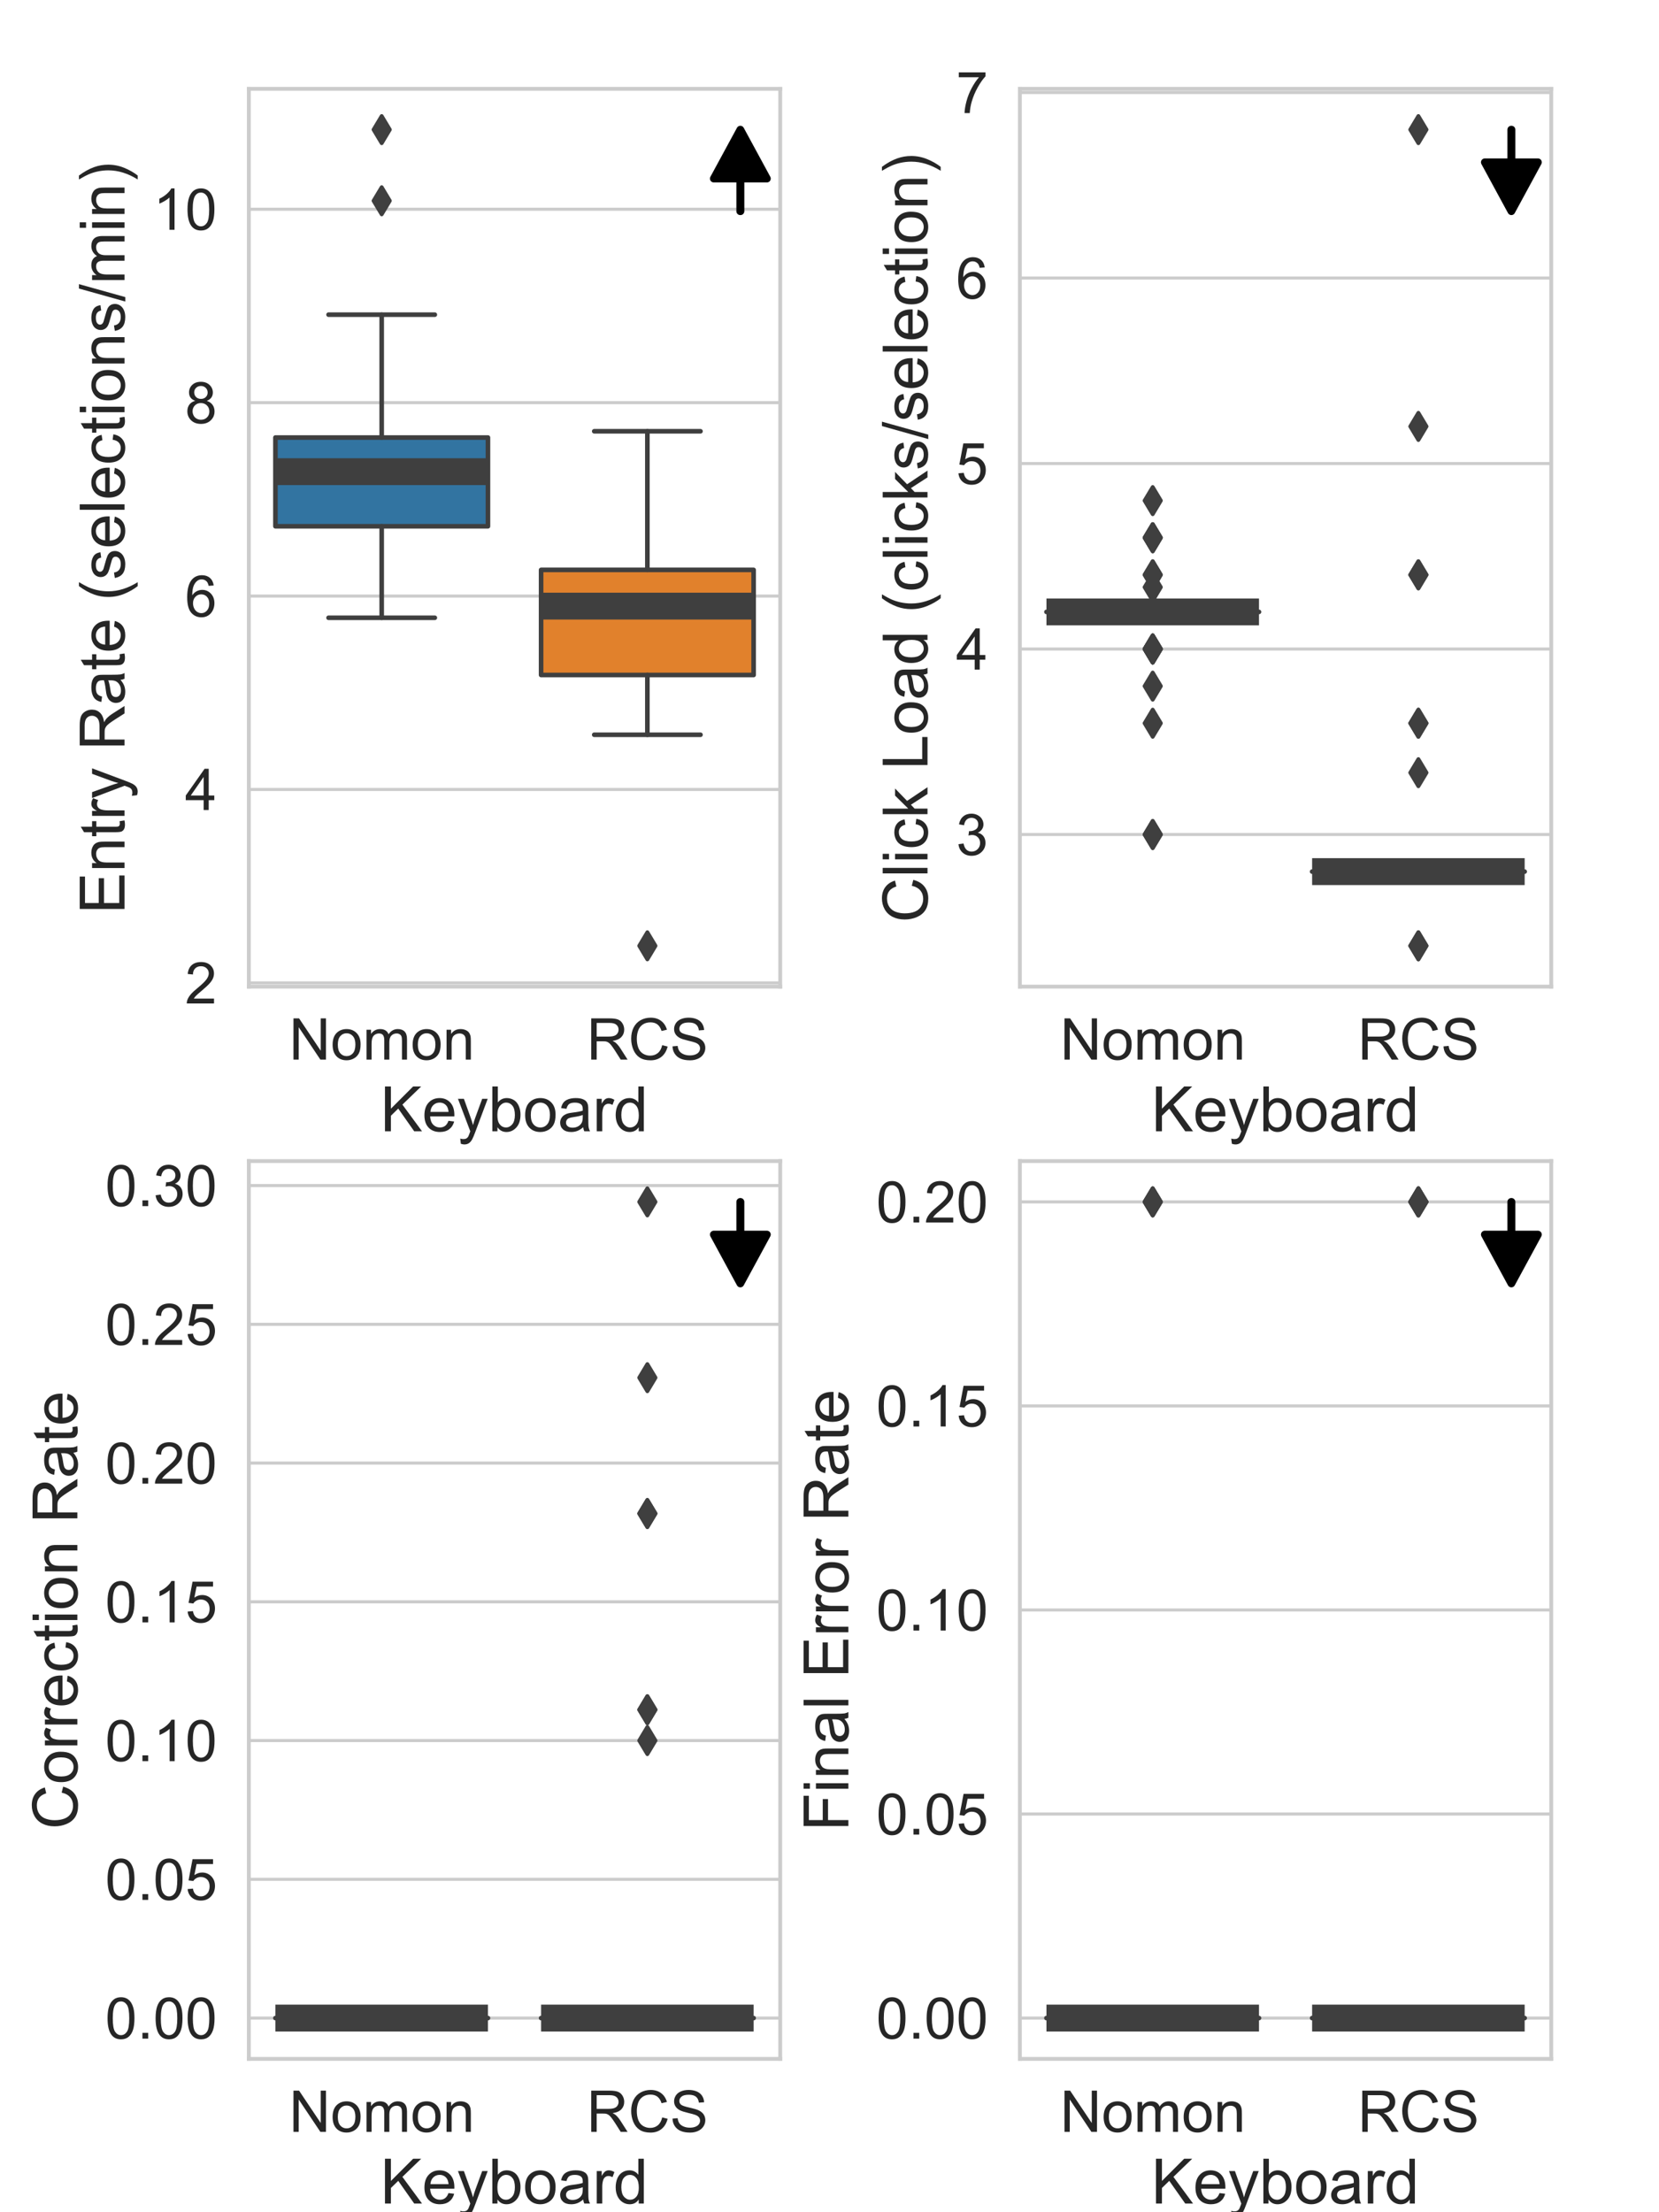 <?xml version="1.0" encoding="utf-8" standalone="no"?>
<!DOCTYPE svg PUBLIC "-//W3C//DTD SVG 1.1//EN"
  "http://www.w3.org/Graphics/SVG/1.1/DTD/svg11.dtd">
<!-- Created with matplotlib (https://matplotlib.org/) -->
<svg height="576pt" version="1.1" viewBox="0 0 432 576" width="432pt" xmlns="http://www.w3.org/2000/svg" xmlns:xlink="http://www.w3.org/1999/xlink">
 <defs>
  <style type="text/css">
*{stroke-linecap:butt;stroke-linejoin:round;}
  </style>
 </defs>
 <g id="figure_1">
  <g id="patch_1">
   <path d="M 0 576 
L 432 576 
L 432 0 
L 0 0 
z
" style="fill:#ffffff;"/>
  </g>
  <g id="axes_1">
   <g id="patch_2">
    <path d="M 64.8 256.887 
L 203.162 256.887 
L 203.162 23.126 
L 64.8 23.126 
z
" style="fill:#ffffff;"/>
   </g>
   <g id="matplotlib.axis_1">
    <g id="xtick_1">
     <g id="text_1">
      <!-- Nomon -->
      <defs>
       <path d="M 7.625 0 
L 7.625 71.578 
L 17.328 71.578 
L 54.938 15.375 
L 54.938 71.578 
L 64.016 71.578 
L 64.016 0 
L 54.297 0 
L 16.703 56.25 
L 16.703 0 
z
" id="ArialMT-78"/>
       <path d="M 3.328 25.922 
Q 3.328 40.328 11.328 47.266 
Q 18.016 53.031 27.641 53.031 
Q 38.328 53.031 45.109 46.016 
Q 51.906 39.016 51.906 26.656 
Q 51.906 16.656 48.906 10.906 
Q 45.906 5.172 40.156 2 
Q 34.422 -1.172 27.641 -1.172 
Q 16.75 -1.172 10.031 5.812 
Q 3.328 12.797 3.328 25.922 
z
M 12.359 25.922 
Q 12.359 15.969 16.703 11.016 
Q 21.047 6.062 27.641 6.062 
Q 34.188 6.062 38.531 11.031 
Q 42.875 16.016 42.875 26.219 
Q 42.875 35.844 38.5 40.797 
Q 34.125 45.75 27.641 45.75 
Q 21.047 45.75 16.703 40.812 
Q 12.359 35.891 12.359 25.922 
z
" id="ArialMT-111"/>
       <path d="M 6.594 0 
L 6.594 51.859 
L 14.453 51.859 
L 14.453 44.578 
Q 16.891 48.391 20.938 50.703 
Q 25 53.031 30.172 53.031 
Q 35.938 53.031 39.625 50.641 
Q 43.312 48.25 44.828 43.953 
Q 50.984 53.031 60.844 53.031 
Q 68.562 53.031 72.703 48.75 
Q 76.859 44.484 76.859 35.594 
L 76.859 0 
L 68.109 0 
L 68.109 32.672 
Q 68.109 37.938 67.25 40.25 
Q 66.406 42.578 64.156 43.984 
Q 61.922 45.406 58.891 45.406 
Q 53.422 45.406 49.797 41.766 
Q 46.188 38.141 46.188 30.125 
L 46.188 0 
L 37.406 0 
L 37.406 33.688 
Q 37.406 39.547 35.25 42.469 
Q 33.109 45.406 28.219 45.406 
Q 24.516 45.406 21.359 43.453 
Q 18.219 41.5 16.797 37.734 
Q 15.375 33.984 15.375 26.906 
L 15.375 0 
z
" id="ArialMT-109"/>
       <path d="M 6.594 0 
L 6.594 51.859 
L 14.5 51.859 
L 14.5 44.484 
Q 20.219 53.031 31 53.031 
Q 35.688 53.031 39.625 51.344 
Q 43.562 49.656 45.516 46.922 
Q 47.469 44.188 48.25 40.438 
Q 48.734 37.984 48.734 31.891 
L 48.734 0 
L 39.938 0 
L 39.938 31.547 
Q 39.938 36.922 38.906 39.578 
Q 37.891 42.234 35.281 43.812 
Q 32.672 45.406 29.156 45.406 
Q 23.531 45.406 19.453 41.844 
Q 15.375 38.281 15.375 28.328 
L 15.375 0 
z
" id="ArialMT-110"/>
      </defs>
      <g style="fill:#262626;" transform="translate(75.279 275.895)scale(0.15 -0.15)">
       <use xlink:href="#ArialMT-78"/>
       <use x="72.217" xlink:href="#ArialMT-111"/>
       <use x="127.832" xlink:href="#ArialMT-109"/>
       <use x="211.133" xlink:href="#ArialMT-111"/>
       <use x="266.748" xlink:href="#ArialMT-110"/>
      </g>
     </g>
    </g>
    <g id="xtick_2">
     <g id="text_2">
      <!-- RCS -->
      <defs>
       <path d="M 7.859 0 
L 7.859 71.578 
L 39.594 71.578 
Q 49.172 71.578 54.141 69.641 
Q 59.125 67.719 62.109 62.828 
Q 65.094 57.953 65.094 52.047 
Q 65.094 44.438 60.156 39.203 
Q 55.219 33.984 44.922 32.562 
Q 48.688 30.766 50.641 29 
Q 54.781 25.203 58.5 19.484 
L 70.953 0 
L 59.031 0 
L 49.562 14.891 
Q 45.406 21.344 42.719 24.75 
Q 40.047 28.172 37.922 29.531 
Q 35.797 30.906 33.594 31.453 
Q 31.984 31.781 28.328 31.781 
L 17.328 31.781 
L 17.328 0 
z
M 17.328 39.984 
L 37.703 39.984 
Q 44.188 39.984 47.844 41.328 
Q 51.516 42.672 53.422 45.625 
Q 55.328 48.578 55.328 52.047 
Q 55.328 57.125 51.641 60.391 
Q 47.953 63.672 39.984 63.672 
L 17.328 63.672 
z
" id="ArialMT-82"/>
       <path d="M 58.797 25.094 
L 68.266 22.703 
Q 65.281 11.031 57.547 4.906 
Q 49.812 -1.219 38.625 -1.219 
Q 27.047 -1.219 19.797 3.484 
Q 12.547 8.203 8.766 17.141 
Q 4.984 26.078 4.984 36.328 
Q 4.984 47.516 9.25 55.828 
Q 13.531 64.156 21.406 68.469 
Q 29.297 72.797 38.766 72.797 
Q 49.516 72.797 56.828 67.328 
Q 64.156 61.859 67.047 51.953 
L 57.719 49.75 
Q 55.219 57.562 50.484 61.125 
Q 45.75 64.703 38.578 64.703 
Q 30.328 64.703 24.781 60.734 
Q 19.234 56.781 16.984 50.109 
Q 14.75 43.453 14.75 36.375 
Q 14.75 27.25 17.406 20.438 
Q 20.062 13.625 25.672 10.25 
Q 31.297 6.891 37.844 6.891 
Q 45.797 6.891 51.312 11.469 
Q 56.844 16.062 58.797 25.094 
z
" id="ArialMT-67"/>
       <path d="M 4.5 23 
L 13.422 23.781 
Q 14.062 18.406 16.375 14.969 
Q 18.703 11.531 23.578 9.406 
Q 28.469 7.281 34.578 7.281 
Q 39.984 7.281 44.141 8.891 
Q 48.297 10.5 50.312 13.297 
Q 52.344 16.109 52.344 19.438 
Q 52.344 22.797 50.391 25.312 
Q 48.438 27.828 43.953 29.547 
Q 41.062 30.672 31.203 33.031 
Q 21.344 35.406 17.391 37.5 
Q 12.25 40.188 9.734 44.156 
Q 7.234 48.141 7.234 53.078 
Q 7.234 58.5 10.297 63.203 
Q 13.375 67.922 19.281 70.359 
Q 25.203 72.797 32.422 72.797 
Q 40.375 72.797 46.453 70.234 
Q 52.547 67.672 55.812 62.688 
Q 59.078 57.719 59.328 51.422 
L 50.25 50.734 
Q 49.516 57.516 45.281 60.984 
Q 41.062 64.453 32.812 64.453 
Q 24.219 64.453 20.281 61.297 
Q 16.359 58.156 16.359 53.719 
Q 16.359 49.859 19.141 47.359 
Q 21.875 44.875 33.422 42.266 
Q 44.969 39.656 49.266 37.703 
Q 55.516 34.812 58.484 30.391 
Q 61.469 25.984 61.469 20.219 
Q 61.469 14.5 58.203 9.438 
Q 54.938 4.391 48.797 1.578 
Q 42.672 -1.219 35.016 -1.219 
Q 25.297 -1.219 18.719 1.609 
Q 12.156 4.438 8.422 10.125 
Q 4.688 15.828 4.5 23 
z
" id="ArialMT-83"/>
      </defs>
      <g style="fill:#262626;" transform="translate(152.779 275.895)scale(0.15 -0.15)">
       <use xlink:href="#ArialMT-82"/>
       <use x="72.217" xlink:href="#ArialMT-67"/>
       <use x="144.434" xlink:href="#ArialMT-83"/>
      </g>
     </g>
    </g>
    <g id="text_3">
     <!-- Keyboard -->
     <defs>
      <path d="M 7.328 0 
L 7.328 71.578 
L 16.797 71.578 
L 16.797 36.078 
L 52.344 71.578 
L 65.188 71.578 
L 35.156 42.578 
L 66.5 0 
L 54 0 
L 28.516 36.234 
L 16.797 24.812 
L 16.797 0 
z
" id="ArialMT-75"/>
      <path d="M 42.094 16.703 
L 51.172 15.578 
Q 49.031 7.625 43.219 3.219 
Q 37.406 -1.172 28.375 -1.172 
Q 17 -1.172 10.328 5.828 
Q 3.656 12.844 3.656 25.484 
Q 3.656 38.578 10.391 45.797 
Q 17.141 53.031 27.875 53.031 
Q 38.281 53.031 44.875 45.953 
Q 51.469 38.875 51.469 26.031 
Q 51.469 25.25 51.422 23.688 
L 12.75 23.688 
Q 13.234 15.141 17.578 10.594 
Q 21.922 6.062 28.422 6.062 
Q 33.25 6.062 36.672 8.594 
Q 40.094 11.141 42.094 16.703 
z
M 13.234 30.906 
L 42.188 30.906 
Q 41.609 37.453 38.875 40.719 
Q 34.672 45.797 27.984 45.797 
Q 21.922 45.797 17.797 41.75 
Q 13.672 37.703 13.234 30.906 
z
" id="ArialMT-101"/>
      <path d="M 6.203 -19.969 
L 5.219 -11.719 
Q 8.109 -12.5 10.25 -12.5 
Q 13.188 -12.5 14.938 -11.516 
Q 16.703 -10.547 17.828 -8.797 
Q 18.656 -7.469 20.516 -2.25 
Q 20.75 -1.516 21.297 -0.094 
L 1.609 51.859 
L 11.078 51.859 
L 21.875 21.828 
Q 23.969 16.109 25.641 9.812 
Q 27.156 15.875 29.25 21.625 
L 40.328 51.859 
L 49.125 51.859 
L 29.391 -0.875 
Q 26.219 -9.422 24.469 -12.641 
Q 22.125 -17 19.094 -19.016 
Q 16.062 -21.047 11.859 -21.047 
Q 9.328 -21.047 6.203 -19.969 
z
" id="ArialMT-121"/>
      <path d="M 14.703 0 
L 6.547 0 
L 6.547 71.578 
L 15.328 71.578 
L 15.328 46.047 
Q 20.906 53.031 29.547 53.031 
Q 34.328 53.031 38.594 51.094 
Q 42.875 49.172 45.625 45.672 
Q 48.391 42.188 49.953 37.25 
Q 51.516 32.328 51.516 26.703 
Q 51.516 13.375 44.922 6.094 
Q 38.328 -1.172 29.109 -1.172 
Q 19.922 -1.172 14.703 6.5 
z
M 14.594 26.312 
Q 14.594 17 17.141 12.844 
Q 21.297 6.062 28.375 6.062 
Q 34.125 6.062 38.328 11.062 
Q 42.531 16.062 42.531 25.984 
Q 42.531 36.141 38.5 40.969 
Q 34.469 45.797 28.766 45.797 
Q 23 45.797 18.797 40.797 
Q 14.594 35.797 14.594 26.312 
z
" id="ArialMT-98"/>
      <path d="M 40.438 6.391 
Q 35.547 2.25 31.031 0.531 
Q 26.516 -1.172 21.344 -1.172 
Q 12.797 -1.172 8.203 3 
Q 3.609 7.172 3.609 13.672 
Q 3.609 17.484 5.344 20.625 
Q 7.078 23.781 9.891 25.688 
Q 12.703 27.594 16.219 28.562 
Q 18.797 29.25 24.031 29.891 
Q 34.672 31.156 39.703 32.906 
Q 39.75 34.719 39.75 35.203 
Q 39.75 40.578 37.25 42.781 
Q 33.891 45.75 27.25 45.75 
Q 21.047 45.75 18.094 43.578 
Q 15.141 41.406 13.719 35.891 
L 5.125 37.062 
Q 6.297 42.578 8.984 45.969 
Q 11.672 49.359 16.75 51.188 
Q 21.828 53.031 28.516 53.031 
Q 35.156 53.031 39.297 51.469 
Q 43.453 49.906 45.406 47.531 
Q 47.359 45.172 48.141 41.547 
Q 48.578 39.312 48.578 33.453 
L 48.578 21.734 
Q 48.578 9.469 49.141 6.219 
Q 49.703 2.984 51.375 0 
L 42.188 0 
Q 40.828 2.734 40.438 6.391 
z
M 39.703 26.031 
Q 34.906 24.078 25.344 22.703 
Q 19.922 21.922 17.672 20.938 
Q 15.438 19.969 14.203 18.094 
Q 12.984 16.219 12.984 13.922 
Q 12.984 10.406 15.641 8.062 
Q 18.312 5.719 23.438 5.719 
Q 28.516 5.719 32.469 7.938 
Q 36.422 10.156 38.281 14.016 
Q 39.703 17 39.703 22.797 
z
" id="ArialMT-97"/>
      <path d="M 6.5 0 
L 6.5 51.859 
L 14.406 51.859 
L 14.406 44 
Q 17.438 49.516 20 51.266 
Q 22.562 53.031 25.641 53.031 
Q 30.078 53.031 34.672 50.203 
L 31.641 42.047 
Q 28.422 43.953 25.203 43.953 
Q 22.312 43.953 20.016 42.219 
Q 17.719 40.484 16.75 37.406 
Q 15.281 32.719 15.281 27.156 
L 15.281 0 
z
" id="ArialMT-114"/>
      <path d="M 40.234 0 
L 40.234 6.547 
Q 35.297 -1.172 25.734 -1.172 
Q 19.531 -1.172 14.328 2.25 
Q 9.125 5.672 6.266 11.797 
Q 3.422 17.922 3.422 25.875 
Q 3.422 33.641 6 39.969 
Q 8.594 46.297 13.766 49.656 
Q 18.953 53.031 25.344 53.031 
Q 30.031 53.031 33.688 51.047 
Q 37.359 49.078 39.656 45.906 
L 39.656 71.578 
L 48.391 71.578 
L 48.391 0 
z
M 12.453 25.875 
Q 12.453 15.922 16.641 10.984 
Q 20.844 6.062 26.562 6.062 
Q 32.328 6.062 36.344 10.766 
Q 40.375 15.484 40.375 25.141 
Q 40.375 35.797 36.266 40.766 
Q 32.172 45.75 26.172 45.75 
Q 20.312 45.75 16.375 40.969 
Q 12.453 36.188 12.453 25.875 
z
" id="ArialMT-100"/>
     </defs>
     <g style="fill:#262626;" transform="translate(99.053 294.55)scale(0.163 -0.163)">
      <use xlink:href="#ArialMT-75"/>
      <use x="66.699" xlink:href="#ArialMT-101"/>
      <use x="122.314" xlink:href="#ArialMT-121"/>
      <use x="172.314" xlink:href="#ArialMT-98"/>
      <use x="227.93" xlink:href="#ArialMT-111"/>
      <use x="283.545" xlink:href="#ArialMT-97"/>
      <use x="339.16" xlink:href="#ArialMT-114"/>
      <use x="372.461" xlink:href="#ArialMT-100"/>
     </g>
    </g>
   </g>
   <g id="matplotlib.axis_2">
    <g id="ytick_1">
     <g id="line2d_1">
      <path clip-path="url(#p3f63f35529)" d="M 64.8 255.916 
L 203.162 255.916 
" style="fill:none;stroke:#cccccc;stroke-linecap:round;stroke-width:0.8;"/>
     </g>
     <g id="text_4">
      <!-- 2 -->
      <defs>
       <path d="M 50.344 8.453 
L 50.344 0 
L 3.031 0 
Q 2.938 3.172 4.047 6.109 
Q 5.859 10.938 9.828 15.625 
Q 13.812 20.312 21.344 26.469 
Q 33.016 36.031 37.109 41.625 
Q 41.219 47.219 41.219 52.203 
Q 41.219 57.422 37.469 61 
Q 33.734 64.594 27.734 64.594 
Q 21.391 64.594 17.578 60.781 
Q 13.766 56.984 13.719 50.25 
L 4.688 51.172 
Q 5.609 61.281 11.656 66.578 
Q 17.719 71.875 27.938 71.875 
Q 38.234 71.875 44.234 66.156 
Q 50.25 60.453 50.25 52 
Q 50.25 47.703 48.484 43.547 
Q 46.734 39.406 42.656 34.812 
Q 38.578 30.219 29.109 22.219 
Q 21.188 15.578 18.938 13.203 
Q 16.703 10.844 15.234 8.453 
z
" id="ArialMT-50"/>
      </defs>
      <g style="fill:#262626;" transform="translate(48.181 261.27)scale(0.15 -0.15)">
       <use xlink:href="#ArialMT-50"/>
      </g>
     </g>
    </g>
    <g id="ytick_2">
     <g id="line2d_2">
      <path clip-path="url(#p3f63f35529)" d="M 64.8 205.556 
L 203.162 205.556 
" style="fill:none;stroke:#cccccc;stroke-linecap:round;stroke-width:0.8;"/>
     </g>
     <g id="text_5">
      <!-- 4 -->
      <defs>
       <path d="M 32.328 0 
L 32.328 17.141 
L 1.266 17.141 
L 1.266 25.203 
L 33.938 71.578 
L 41.109 71.578 
L 41.109 25.203 
L 50.781 25.203 
L 50.781 17.141 
L 41.109 17.141 
L 41.109 0 
z
M 32.328 25.203 
L 32.328 57.469 
L 9.906 25.203 
z
" id="ArialMT-52"/>
      </defs>
      <g style="fill:#262626;" transform="translate(48.181 210.91)scale(0.15 -0.15)">
       <use xlink:href="#ArialMT-52"/>
      </g>
     </g>
    </g>
    <g id="ytick_3">
     <g id="line2d_3">
      <path clip-path="url(#p3f63f35529)" d="M 64.8 155.197 
L 203.162 155.197 
" style="fill:none;stroke:#cccccc;stroke-linecap:round;stroke-width:0.8;"/>
     </g>
     <g id="text_6">
      <!-- 6 -->
      <defs>
       <path d="M 49.75 54.047 
L 41.016 53.375 
Q 39.844 58.547 37.703 60.891 
Q 34.125 64.656 28.906 64.656 
Q 24.703 64.656 21.531 62.312 
Q 17.391 59.281 14.984 53.469 
Q 12.594 47.656 12.5 36.922 
Q 15.672 41.75 20.266 44.094 
Q 24.859 46.438 29.891 46.438 
Q 38.672 46.438 44.844 39.969 
Q 51.031 33.5 51.031 23.25 
Q 51.031 16.5 48.125 10.719 
Q 45.219 4.938 40.141 1.859 
Q 35.062 -1.219 28.609 -1.219 
Q 17.625 -1.219 10.688 6.859 
Q 3.766 14.938 3.766 33.5 
Q 3.766 54.25 11.422 63.672 
Q 18.109 71.875 29.438 71.875 
Q 37.891 71.875 43.281 67.141 
Q 48.688 62.406 49.75 54.047 
z
M 13.875 23.188 
Q 13.875 18.656 15.797 14.5 
Q 17.719 10.359 21.188 8.172 
Q 24.656 6 28.469 6 
Q 34.031 6 38.031 10.484 
Q 42.047 14.984 42.047 22.703 
Q 42.047 30.125 38.078 34.391 
Q 34.125 38.672 28.125 38.672 
Q 22.172 38.672 18.016 34.391 
Q 13.875 30.125 13.875 23.188 
z
" id="ArialMT-54"/>
      </defs>
      <g style="fill:#262626;" transform="translate(48.181 160.551)scale(0.15 -0.15)">
       <use xlink:href="#ArialMT-54"/>
      </g>
     </g>
    </g>
    <g id="ytick_4">
     <g id="line2d_4">
      <path clip-path="url(#p3f63f35529)" d="M 64.8 104.838 
L 203.162 104.838 
" style="fill:none;stroke:#cccccc;stroke-linecap:round;stroke-width:0.8;"/>
     </g>
     <g id="text_7">
      <!-- 8 -->
      <defs>
       <path d="M 17.672 38.812 
Q 12.203 40.828 9.562 44.531 
Q 6.938 48.25 6.938 53.422 
Q 6.938 61.234 12.547 66.547 
Q 18.172 71.875 27.484 71.875 
Q 36.859 71.875 42.578 66.422 
Q 48.297 60.984 48.297 53.172 
Q 48.297 48.188 45.672 44.5 
Q 43.062 40.828 37.75 38.812 
Q 44.344 36.672 47.781 31.875 
Q 51.219 27.094 51.219 20.453 
Q 51.219 11.281 44.719 5.031 
Q 38.234 -1.219 27.641 -1.219 
Q 17.047 -1.219 10.547 5.047 
Q 4.047 11.328 4.047 20.703 
Q 4.047 27.688 7.594 32.391 
Q 11.141 37.109 17.672 38.812 
z
M 15.922 53.719 
Q 15.922 48.641 19.188 45.406 
Q 22.469 42.188 27.688 42.188 
Q 32.766 42.188 36.016 45.375 
Q 39.266 48.578 39.266 53.219 
Q 39.266 58.062 35.906 61.359 
Q 32.562 64.656 27.594 64.656 
Q 22.562 64.656 19.234 61.422 
Q 15.922 58.203 15.922 53.719 
z
M 13.094 20.656 
Q 13.094 16.891 14.875 13.375 
Q 16.656 9.859 20.172 7.922 
Q 23.688 6 27.734 6 
Q 34.031 6 38.125 10.047 
Q 42.234 14.109 42.234 20.359 
Q 42.234 26.703 38.016 30.859 
Q 33.797 35.016 27.438 35.016 
Q 21.234 35.016 17.156 30.906 
Q 13.094 26.812 13.094 20.656 
z
" id="ArialMT-56"/>
      </defs>
      <g style="fill:#262626;" transform="translate(48.181 110.192)scale(0.15 -0.15)">
       <use xlink:href="#ArialMT-56"/>
      </g>
     </g>
    </g>
    <g id="ytick_5">
     <g id="line2d_5">
      <path clip-path="url(#p3f63f35529)" d="M 64.8 54.478 
L 203.162 54.478 
" style="fill:none;stroke:#cccccc;stroke-linecap:round;stroke-width:0.8;"/>
     </g>
     <g id="text_8">
      <!-- 10 -->
      <defs>
       <path d="M 37.25 0 
L 28.469 0 
L 28.469 56 
Q 25.297 52.984 20.141 49.953 
Q 14.984 46.922 10.891 45.406 
L 10.891 53.906 
Q 18.266 57.375 23.781 62.297 
Q 29.297 67.234 31.594 71.875 
L 37.25 71.875 
z
" id="ArialMT-49"/>
       <path d="M 4.156 35.297 
Q 4.156 48 6.766 55.734 
Q 9.375 63.484 14.516 67.672 
Q 19.672 71.875 27.484 71.875 
Q 33.25 71.875 37.594 69.547 
Q 41.938 67.234 44.766 62.859 
Q 47.609 58.5 49.219 52.219 
Q 50.828 45.953 50.828 35.297 
Q 50.828 22.703 48.234 14.969 
Q 45.656 7.234 40.5 3 
Q 35.359 -1.219 27.484 -1.219 
Q 17.141 -1.219 11.234 6.203 
Q 4.156 15.141 4.156 35.297 
z
M 13.188 35.297 
Q 13.188 17.672 17.312 11.828 
Q 21.438 6 27.484 6 
Q 33.547 6 37.672 11.859 
Q 41.797 17.719 41.797 35.297 
Q 41.797 52.984 37.672 58.781 
Q 33.547 64.594 27.391 64.594 
Q 21.344 64.594 17.719 59.469 
Q 13.188 52.938 13.188 35.297 
z
" id="ArialMT-48"/>
      </defs>
      <g style="fill:#262626;" transform="translate(39.862 59.832)scale(0.15 -0.15)">
       <use xlink:href="#ArialMT-49"/>
       <use x="55.615" xlink:href="#ArialMT-48"/>
      </g>
     </g>
    </g>
    <g id="text_9">
     <!-- Entry Rate (selections/min) -->
     <defs>
      <path d="M 7.906 0 
L 7.906 71.578 
L 59.672 71.578 
L 59.672 63.141 
L 17.391 63.141 
L 17.391 41.219 
L 56.984 41.219 
L 56.984 32.812 
L 17.391 32.812 
L 17.391 8.453 
L 61.328 8.453 
L 61.328 0 
z
" id="ArialMT-69"/>
      <path d="M 25.781 7.859 
L 27.047 0.094 
Q 23.344 -0.688 20.406 -0.688 
Q 15.625 -0.688 12.984 0.828 
Q 10.359 2.344 9.281 4.812 
Q 8.203 7.281 8.203 15.188 
L 8.203 45.016 
L 1.766 45.016 
L 1.766 51.859 
L 8.203 51.859 
L 8.203 64.703 
L 16.938 69.969 
L 16.938 51.859 
L 25.781 51.859 
L 25.781 45.016 
L 16.938 45.016 
L 16.938 14.703 
Q 16.938 10.938 17.406 9.859 
Q 17.875 8.797 18.922 8.156 
Q 19.969 7.516 21.922 7.516 
Q 23.391 7.516 25.781 7.859 
z
" id="ArialMT-116"/>
      <path id="ArialMT-32"/>
      <path d="M 23.391 -21.047 
Q 16.109 -11.859 11.078 0.438 
Q 6.062 12.75 6.062 25.922 
Q 6.062 37.547 9.812 48.188 
Q 14.203 60.547 23.391 72.797 
L 29.688 72.797 
Q 23.781 62.641 21.875 58.297 
Q 18.891 51.562 17.188 44.234 
Q 15.094 35.109 15.094 25.875 
Q 15.094 2.391 29.688 -21.047 
z
" id="ArialMT-40"/>
      <path d="M 3.078 15.484 
L 11.766 16.844 
Q 12.5 11.625 15.844 8.844 
Q 19.188 6.062 25.203 6.062 
Q 31.25 6.062 34.172 8.516 
Q 37.109 10.984 37.109 14.312 
Q 37.109 17.281 34.516 19 
Q 32.719 20.172 25.531 21.969 
Q 15.875 24.422 12.141 26.203 
Q 8.406 27.984 6.469 31.125 
Q 4.547 34.281 4.547 38.094 
Q 4.547 41.547 6.125 44.5 
Q 7.719 47.469 10.453 49.422 
Q 12.5 50.922 16.031 51.969 
Q 19.578 53.031 23.641 53.031 
Q 29.734 53.031 34.344 51.266 
Q 38.969 49.516 41.156 46.5 
Q 43.359 43.5 44.188 38.484 
L 35.594 37.312 
Q 35.016 41.312 32.203 43.547 
Q 29.391 45.797 24.266 45.797 
Q 18.219 45.797 15.625 43.797 
Q 13.031 41.797 13.031 39.109 
Q 13.031 37.406 14.109 36.031 
Q 15.188 34.625 17.484 33.688 
Q 18.797 33.203 25.25 31.453 
Q 34.578 28.953 38.25 27.359 
Q 41.938 25.781 44.031 22.75 
Q 46.141 19.734 46.141 15.234 
Q 46.141 10.844 43.578 6.953 
Q 41.016 3.078 36.172 0.953 
Q 31.344 -1.172 25.25 -1.172 
Q 15.141 -1.172 9.844 3.031 
Q 4.547 7.234 3.078 15.484 
z
" id="ArialMT-115"/>
      <path d="M 6.391 0 
L 6.391 71.578 
L 15.188 71.578 
L 15.188 0 
z
" id="ArialMT-108"/>
      <path d="M 40.438 19 
L 49.078 17.875 
Q 47.656 8.938 41.812 3.875 
Q 35.984 -1.172 27.484 -1.172 
Q 16.844 -1.172 10.375 5.781 
Q 3.906 12.75 3.906 25.734 
Q 3.906 34.125 6.688 40.422 
Q 9.469 46.734 15.156 49.875 
Q 20.844 53.031 27.547 53.031 
Q 35.984 53.031 41.359 48.75 
Q 46.734 44.484 48.25 36.625 
L 39.703 35.297 
Q 38.484 40.531 35.375 43.156 
Q 32.281 45.797 27.875 45.797 
Q 21.234 45.797 17.078 41.031 
Q 12.938 36.281 12.938 25.984 
Q 12.938 15.531 16.938 10.797 
Q 20.953 6.062 27.391 6.062 
Q 32.562 6.062 36.031 9.234 
Q 39.5 12.406 40.438 19 
z
" id="ArialMT-99"/>
      <path d="M 6.641 61.469 
L 6.641 71.578 
L 15.438 71.578 
L 15.438 61.469 
z
M 6.641 0 
L 6.641 51.859 
L 15.438 51.859 
L 15.438 0 
z
" id="ArialMT-105"/>
      <path d="M 0 -1.219 
L 20.75 72.797 
L 27.781 72.797 
L 7.078 -1.219 
z
" id="ArialMT-47"/>
      <path d="M 12.359 -21.047 
L 6.062 -21.047 
Q 20.656 2.391 20.656 25.875 
Q 20.656 35.062 18.562 44.094 
Q 16.891 51.422 13.922 58.156 
Q 12.016 62.547 6.062 72.797 
L 12.359 72.797 
Q 21.531 60.547 25.922 48.188 
Q 29.688 37.547 29.688 25.922 
Q 29.688 12.75 24.625 0.438 
Q 19.578 -11.859 12.359 -21.047 
z
" id="ArialMT-41"/>
     </defs>
     <g style="fill:#262626;" transform="translate(32.427 237.953)rotate(-90)scale(0.163 -0.163)">
      <use xlink:href="#ArialMT-69"/>
      <use x="66.699" xlink:href="#ArialMT-110"/>
      <use x="122.314" xlink:href="#ArialMT-116"/>
      <use x="150.098" xlink:href="#ArialMT-114"/>
      <use x="183.398" xlink:href="#ArialMT-121"/>
      <use x="233.398" xlink:href="#ArialMT-32"/>
      <use x="261.182" xlink:href="#ArialMT-82"/>
      <use x="333.398" xlink:href="#ArialMT-97"/>
      <use x="389.014" xlink:href="#ArialMT-116"/>
      <use x="416.797" xlink:href="#ArialMT-101"/>
      <use x="472.412" xlink:href="#ArialMT-32"/>
      <use x="500.195" xlink:href="#ArialMT-40"/>
      <use x="533.496" xlink:href="#ArialMT-115"/>
      <use x="583.496" xlink:href="#ArialMT-101"/>
      <use x="639.111" xlink:href="#ArialMT-108"/>
      <use x="661.328" xlink:href="#ArialMT-101"/>
      <use x="716.943" xlink:href="#ArialMT-99"/>
      <use x="766.943" xlink:href="#ArialMT-116"/>
      <use x="794.727" xlink:href="#ArialMT-105"/>
      <use x="816.943" xlink:href="#ArialMT-111"/>
      <use x="872.559" xlink:href="#ArialMT-110"/>
      <use x="928.174" xlink:href="#ArialMT-115"/>
      <use x="978.174" xlink:href="#ArialMT-47"/>
      <use x="1005.957" xlink:href="#ArialMT-109"/>
      <use x="1089.258" xlink:href="#ArialMT-105"/>
      <use x="1111.475" xlink:href="#ArialMT-110"/>
      <use x="1167.09" xlink:href="#ArialMT-41"/>
     </g>
    </g>
   </g>
   <g id="patch_3">
    <path clip-path="url(#p3f63f35529)" d="M 71.718 137.03 
L 127.063 137.03 
L 127.063 113.922 
L 71.718 113.922 
L 71.718 137.03 
z
" style="fill:#3274a1;stroke:#3f3f3f;stroke-linejoin:miter;stroke-width:1.2;"/>
   </g>
   <g id="patch_4">
    <path clip-path="url(#p3f63f35529)" d="M 140.899 175.751 
L 196.244 175.751 
L 196.244 148.384 
L 140.899 148.384 
L 140.899 175.751 
z
" style="fill:#e1812c;stroke:#3f3f3f;stroke-linejoin:miter;stroke-width:1.2;"/>
   </g>
   <g id="patch_5">
    <path clip-path="url(#p3f63f35529)" d="M 192.785 33.751 
L 199.703 46.502 
L 192.82 46.502 
L 192.82 55.002 
L 192.751 55.002 
L 192.751 46.502 
L 185.867 46.502 
z
" style="stroke:#000000;stroke-linejoin:miter;stroke-width:2;"/>
   </g>
   <g id="line2d_6">
    <path clip-path="url(#p3f63f35529)" d="M 99.391 137.03 
L 99.391 160.851 
" style="fill:none;stroke:#3f3f3f;stroke-linecap:round;stroke-width:1.2;"/>
   </g>
   <g id="line2d_7">
    <path clip-path="url(#p3f63f35529)" d="M 99.391 113.922 
L 99.391 81.93 
" style="fill:none;stroke:#3f3f3f;stroke-linecap:round;stroke-width:1.2;"/>
   </g>
   <g id="line2d_8">
    <path clip-path="url(#p3f63f35529)" d="M 85.554 160.851 
L 113.227 160.851 
" style="fill:none;stroke:#3f3f3f;stroke-linecap:round;stroke-width:1.2;"/>
   </g>
   <g id="line2d_9">
    <path clip-path="url(#p3f63f35529)" d="M 85.554 81.93 
L 113.227 81.93 
" style="fill:none;stroke:#3f3f3f;stroke-linecap:round;stroke-width:1.2;"/>
   </g>
   <g id="line2d_10">
    <defs>
     <path d="M -0 3.536 
L 2.121 0 
L -0 -3.536 
L -2.121 -0 
z
" id="m25ba885822" style="stroke:#3f3f3f;stroke-linejoin:miter;"/>
    </defs>
    <g clip-path="url(#p3f63f35529)">
     <use style="fill:#3f3f3f;stroke:#3f3f3f;stroke-linejoin:miter;" x="99.391" xlink:href="#m25ba885822" y="52.277"/>
     <use style="fill:#3f3f3f;stroke:#3f3f3f;stroke-linejoin:miter;" x="99.391" xlink:href="#m25ba885822" y="33.751"/>
    </g>
   </g>
   <g id="line2d_11">
    <path clip-path="url(#p3f63f35529)" d="M 168.572 175.751 
L 168.572 191.312 
" style="fill:none;stroke:#3f3f3f;stroke-linecap:round;stroke-width:1.2;"/>
   </g>
   <g id="line2d_12">
    <path clip-path="url(#p3f63f35529)" d="M 168.572 148.384 
L 168.572 112.291 
" style="fill:none;stroke:#3f3f3f;stroke-linecap:round;stroke-width:1.2;"/>
   </g>
   <g id="line2d_13">
    <path clip-path="url(#p3f63f35529)" d="M 154.736 191.312 
L 182.408 191.312 
" style="fill:none;stroke:#3f3f3f;stroke-linecap:round;stroke-width:1.2;"/>
   </g>
   <g id="line2d_14">
    <path clip-path="url(#p3f63f35529)" d="M 154.736 112.291 
L 182.408 112.291 
" style="fill:none;stroke:#3f3f3f;stroke-linecap:round;stroke-width:1.2;"/>
   </g>
   <g id="line2d_15">
    <g clip-path="url(#p3f63f35529)">
     <use style="fill:#3f3f3f;stroke:#3f3f3f;stroke-linejoin:miter;" x="168.572" xlink:href="#m25ba885822" y="246.262"/>
    </g>
   </g>
   <g id="line2d_16">
    <path clip-path="url(#p3f63f35529)" d="M 71.718 122.808 
L 127.063 122.808 
" style="fill:none;stroke:#3f3f3f;stroke-width:7;"/>
   </g>
   <g id="line2d_17">
    <path clip-path="url(#p3f63f35529)" d="M 140.899 157.819 
L 196.244 157.819 
" style="fill:none;stroke:#3f3f3f;stroke-width:7;"/>
   </g>
   <g id="patch_6">
    <path d="M 64.8 256.887 
L 64.8 23.126 
" style="fill:none;stroke:#cccccc;stroke-linecap:square;stroke-linejoin:miter;"/>
   </g>
   <g id="patch_7">
    <path d="M 203.162 256.887 
L 203.162 23.126 
" style="fill:none;stroke:#cccccc;stroke-linecap:square;stroke-linejoin:miter;"/>
   </g>
   <g id="patch_8">
    <path d="M 64.8 256.887 
L 203.162 256.887 
" style="fill:none;stroke:#cccccc;stroke-linecap:square;stroke-linejoin:miter;"/>
   </g>
   <g id="patch_9">
    <path d="M 64.8 23.126 
L 203.162 23.126 
" style="fill:none;stroke:#cccccc;stroke-linecap:square;stroke-linejoin:miter;"/>
   </g>
  </g>
  <g id="axes_2">
   <g id="patch_10">
    <path d="M 265.574 256.887 
L 403.937 256.887 
L 403.937 23.126 
L 265.574 23.126 
z
" style="fill:#ffffff;"/>
   </g>
   <g id="matplotlib.axis_3">
    <g id="xtick_3">
     <g id="text_10">
      <!-- Nomon -->
      <g style="fill:#262626;" transform="translate(276.054 275.895)scale(0.15 -0.15)">
       <use xlink:href="#ArialMT-78"/>
       <use x="72.217" xlink:href="#ArialMT-111"/>
       <use x="127.832" xlink:href="#ArialMT-109"/>
       <use x="211.133" xlink:href="#ArialMT-111"/>
       <use x="266.748" xlink:href="#ArialMT-110"/>
      </g>
     </g>
    </g>
    <g id="xtick_4">
     <g id="text_11">
      <!-- RCS -->
      <g style="fill:#262626;" transform="translate(353.553 275.895)scale(0.15 -0.15)">
       <use xlink:href="#ArialMT-82"/>
       <use x="72.217" xlink:href="#ArialMT-67"/>
       <use x="144.434" xlink:href="#ArialMT-83"/>
      </g>
     </g>
    </g>
    <g id="text_12">
     <!-- Keyboard -->
     <g style="fill:#262626;" transform="translate(299.827 294.55)scale(0.163 -0.163)">
      <use xlink:href="#ArialMT-75"/>
      <use x="66.699" xlink:href="#ArialMT-101"/>
      <use x="122.314" xlink:href="#ArialMT-121"/>
      <use x="172.314" xlink:href="#ArialMT-98"/>
      <use x="227.93" xlink:href="#ArialMT-111"/>
      <use x="283.545" xlink:href="#ArialMT-97"/>
      <use x="339.16" xlink:href="#ArialMT-114"/>
      <use x="372.461" xlink:href="#ArialMT-100"/>
     </g>
    </g>
   </g>
   <g id="matplotlib.axis_4">
    <g id="ytick_6">
     <g id="line2d_18">
      <path clip-path="url(#p1b3ea212b6)" d="M 265.574 217.283 
L 403.937 217.283 
" style="fill:none;stroke:#cccccc;stroke-linecap:round;stroke-width:0.8;"/>
     </g>
     <g id="text_13">
      <!-- 3 -->
      <defs>
       <path d="M 4.203 18.891 
L 12.984 20.062 
Q 14.5 12.594 18.141 9.297 
Q 21.781 6 27 6 
Q 33.203 6 37.469 10.297 
Q 41.75 14.594 41.75 20.953 
Q 41.75 27 37.797 30.922 
Q 33.844 34.859 27.734 34.859 
Q 25.25 34.859 21.531 33.891 
L 22.516 41.609 
Q 23.391 41.5 23.922 41.5 
Q 29.547 41.5 34.031 44.422 
Q 38.531 47.359 38.531 53.469 
Q 38.531 58.297 35.25 61.469 
Q 31.984 64.656 26.812 64.656 
Q 21.688 64.656 18.266 61.422 
Q 14.844 58.203 13.875 51.766 
L 5.078 53.328 
Q 6.688 62.156 12.391 67.016 
Q 18.109 71.875 26.609 71.875 
Q 32.469 71.875 37.391 69.359 
Q 42.328 66.844 44.938 62.5 
Q 47.562 58.156 47.562 53.266 
Q 47.562 48.641 45.062 44.828 
Q 42.578 41.016 37.703 38.766 
Q 44.047 37.312 47.562 32.688 
Q 51.078 28.078 51.078 21.141 
Q 51.078 11.766 44.234 5.25 
Q 37.406 -1.266 26.953 -1.266 
Q 17.531 -1.266 11.297 4.344 
Q 5.078 9.969 4.203 18.891 
z
" id="ArialMT-51"/>
      </defs>
      <g style="fill:#262626;" transform="translate(248.955 222.637)scale(0.15 -0.15)">
       <use xlink:href="#ArialMT-51"/>
      </g>
     </g>
    </g>
    <g id="ytick_7">
     <g id="line2d_19">
      <path clip-path="url(#p1b3ea212b6)" d="M 265.574 168.985 
L 403.937 168.985 
" style="fill:none;stroke:#cccccc;stroke-linecap:round;stroke-width:0.8;"/>
     </g>
     <g id="text_14">
      <!-- 4 -->
      <g style="fill:#262626;" transform="translate(248.955 174.339)scale(0.15 -0.15)">
       <use xlink:href="#ArialMT-52"/>
      </g>
     </g>
    </g>
    <g id="ytick_8">
     <g id="line2d_20">
      <path clip-path="url(#p1b3ea212b6)" d="M 265.574 120.687 
L 403.937 120.687 
" style="fill:none;stroke:#cccccc;stroke-linecap:round;stroke-width:0.8;"/>
     </g>
     <g id="text_15">
      <!-- 5 -->
      <defs>
       <path d="M 4.156 18.75 
L 13.375 19.531 
Q 14.406 12.797 18.141 9.391 
Q 21.875 6 27.156 6 
Q 33.5 6 37.891 10.781 
Q 42.281 15.578 42.281 23.484 
Q 42.281 31 38.062 35.344 
Q 33.844 39.703 27 39.703 
Q 22.75 39.703 19.328 37.766 
Q 15.922 35.844 13.969 32.766 
L 5.719 33.844 
L 12.641 70.609 
L 48.25 70.609 
L 48.25 62.203 
L 19.672 62.203 
L 15.828 42.969 
Q 22.266 47.469 29.344 47.469 
Q 38.719 47.469 45.156 40.969 
Q 51.609 34.469 51.609 24.266 
Q 51.609 14.547 45.953 7.469 
Q 39.062 -1.219 27.156 -1.219 
Q 17.391 -1.219 11.203 4.25 
Q 5.031 9.719 4.156 18.75 
z
" id="ArialMT-53"/>
      </defs>
      <g style="fill:#262626;" transform="translate(248.955 126.041)scale(0.15 -0.15)">
       <use xlink:href="#ArialMT-53"/>
      </g>
     </g>
    </g>
    <g id="ytick_9">
     <g id="line2d_21">
      <path clip-path="url(#p1b3ea212b6)" d="M 265.574 72.389 
L 403.937 72.389 
" style="fill:none;stroke:#cccccc;stroke-linecap:round;stroke-width:0.8;"/>
     </g>
     <g id="text_16">
      <!-- 6 -->
      <g style="fill:#262626;" transform="translate(248.955 77.743)scale(0.15 -0.15)">
       <use xlink:href="#ArialMT-54"/>
      </g>
     </g>
    </g>
    <g id="ytick_10">
     <g id="line2d_22">
      <path clip-path="url(#p1b3ea212b6)" d="M 265.574 24.092 
L 403.937 24.092 
" style="fill:none;stroke:#cccccc;stroke-linecap:round;stroke-width:0.8;"/>
     </g>
     <g id="text_17">
      <!-- 7 -->
      <defs>
       <path d="M 4.734 62.203 
L 4.734 70.656 
L 51.078 70.656 
L 51.078 63.812 
Q 44.234 56.547 37.516 44.484 
Q 30.812 32.422 27.156 19.672 
Q 24.516 10.688 23.781 0 
L 14.75 0 
Q 14.891 8.453 18.062 20.406 
Q 21.234 32.375 27.172 43.484 
Q 33.109 54.594 39.797 62.203 
z
" id="ArialMT-55"/>
      </defs>
      <g style="fill:#262626;" transform="translate(248.955 29.446)scale(0.15 -0.15)">
       <use xlink:href="#ArialMT-55"/>
      </g>
     </g>
    </g>
    <g id="text_18">
     <!-- Click Load (clicks/selection) -->
     <defs>
      <path d="M 6.641 0 
L 6.641 71.578 
L 15.438 71.578 
L 15.438 30.766 
L 36.234 51.859 
L 47.609 51.859 
L 27.781 32.625 
L 49.609 0 
L 38.766 0 
L 21.625 26.516 
L 15.438 20.562 
L 15.438 0 
z
" id="ArialMT-107"/>
      <path d="M 7.328 0 
L 7.328 71.578 
L 16.797 71.578 
L 16.797 8.453 
L 52.047 8.453 
L 52.047 0 
z
" id="ArialMT-76"/>
     </defs>
     <g style="fill:#262626;" transform="translate(241.52 240.221)rotate(-90)scale(0.163 -0.163)">
      <use xlink:href="#ArialMT-67"/>
      <use x="72.217" xlink:href="#ArialMT-108"/>
      <use x="94.434" xlink:href="#ArialMT-105"/>
      <use x="116.65" xlink:href="#ArialMT-99"/>
      <use x="166.65" xlink:href="#ArialMT-107"/>
      <use x="216.65" xlink:href="#ArialMT-32"/>
      <use x="244.434" xlink:href="#ArialMT-76"/>
      <use x="300.049" xlink:href="#ArialMT-111"/>
      <use x="355.664" xlink:href="#ArialMT-97"/>
      <use x="411.279" xlink:href="#ArialMT-100"/>
      <use x="466.895" xlink:href="#ArialMT-32"/>
      <use x="494.678" xlink:href="#ArialMT-40"/>
      <use x="527.979" xlink:href="#ArialMT-99"/>
      <use x="577.979" xlink:href="#ArialMT-108"/>
      <use x="600.195" xlink:href="#ArialMT-105"/>
      <use x="622.412" xlink:href="#ArialMT-99"/>
      <use x="672.412" xlink:href="#ArialMT-107"/>
      <use x="722.412" xlink:href="#ArialMT-115"/>
      <use x="772.412" xlink:href="#ArialMT-47"/>
      <use x="800.195" xlink:href="#ArialMT-115"/>
      <use x="850.195" xlink:href="#ArialMT-101"/>
      <use x="905.811" xlink:href="#ArialMT-108"/>
      <use x="928.027" xlink:href="#ArialMT-101"/>
      <use x="983.643" xlink:href="#ArialMT-99"/>
      <use x="1033.643" xlink:href="#ArialMT-116"/>
      <use x="1061.426" xlink:href="#ArialMT-105"/>
      <use x="1083.643" xlink:href="#ArialMT-111"/>
      <use x="1139.258" xlink:href="#ArialMT-110"/>
      <use x="1194.873" xlink:href="#ArialMT-41"/>
     </g>
    </g>
   </g>
   <g id="patch_11">
    <path clip-path="url(#p1b3ea212b6)" d="M 272.493 159.326 
L 327.838 159.326 
L 327.838 159.326 
L 272.493 159.326 
L 272.493 159.326 
z
" style="fill:#3274a1;stroke:#3f3f3f;stroke-linejoin:miter;stroke-width:1.2;"/>
   </g>
   <g id="patch_12">
    <path clip-path="url(#p1b3ea212b6)" d="M 341.674 226.943 
L 397.019 226.943 
L 397.019 226.943 
L 341.674 226.943 
L 341.674 226.943 
z
" style="fill:#e1812c;stroke:#3f3f3f;stroke-linejoin:miter;stroke-width:1.2;"/>
   </g>
   <g id="patch_13">
    <path clip-path="url(#p1b3ea212b6)" d="M 393.56 55.002 
L 386.642 42.252 
L 393.525 42.252 
L 393.525 33.751 
L 393.594 33.751 
L 393.594 42.252 
L 400.478 42.252 
z
" style="stroke:#000000;stroke-linejoin:miter;stroke-width:2;"/>
   </g>
   <g id="line2d_23">
    <path clip-path="url(#p1b3ea212b6)" d="M 300.165 159.326 
L 300.165 159.326 
" style="fill:none;stroke:#3f3f3f;stroke-linecap:round;stroke-width:1.2;"/>
   </g>
   <g id="line2d_24">
    <path clip-path="url(#p1b3ea212b6)" d="M 300.165 159.326 
L 300.165 159.326 
" style="fill:none;stroke:#3f3f3f;stroke-linecap:round;stroke-width:1.2;"/>
   </g>
   <g id="line2d_25">
    <path clip-path="url(#p1b3ea212b6)" d="M 286.329 159.326 
L 314.001 159.326 
" style="fill:none;stroke:#3f3f3f;stroke-linecap:round;stroke-width:1.2;"/>
   </g>
   <g id="line2d_26">
    <path clip-path="url(#p1b3ea212b6)" d="M 286.329 159.326 
L 314.001 159.326 
" style="fill:none;stroke:#3f3f3f;stroke-linecap:round;stroke-width:1.2;"/>
   </g>
   <g id="line2d_27">
    <g clip-path="url(#p1b3ea212b6)">
     <use style="fill:#3f3f3f;stroke:#3f3f3f;stroke-linejoin:miter;" x="300.165" xlink:href="#m25ba885822" y="168.985"/>
     <use style="fill:#3f3f3f;stroke:#3f3f3f;stroke-linejoin:miter;" x="300.165" xlink:href="#m25ba885822" y="178.645"/>
     <use style="fill:#3f3f3f;stroke:#3f3f3f;stroke-linejoin:miter;" x="300.165" xlink:href="#m25ba885822" y="217.283"/>
     <use style="fill:#3f3f3f;stroke:#3f3f3f;stroke-linejoin:miter;" x="300.165" xlink:href="#m25ba885822" y="168.985"/>
     <use style="fill:#3f3f3f;stroke:#3f3f3f;stroke-linejoin:miter;" x="300.165" xlink:href="#m25ba885822" y="168.985"/>
     <use style="fill:#3f3f3f;stroke:#3f3f3f;stroke-linejoin:miter;" x="300.165" xlink:href="#m25ba885822" y="168.985"/>
     <use style="fill:#3f3f3f;stroke:#3f3f3f;stroke-linejoin:miter;" x="300.165" xlink:href="#m25ba885822" y="217.283"/>
     <use style="fill:#3f3f3f;stroke:#3f3f3f;stroke-linejoin:miter;" x="300.165" xlink:href="#m25ba885822" y="168.985"/>
     <use style="fill:#3f3f3f;stroke:#3f3f3f;stroke-linejoin:miter;" x="300.165" xlink:href="#m25ba885822" y="168.985"/>
     <use style="fill:#3f3f3f;stroke:#3f3f3f;stroke-linejoin:miter;" x="300.165" xlink:href="#m25ba885822" y="188.304"/>
     <use style="fill:#3f3f3f;stroke:#3f3f3f;stroke-linejoin:miter;" x="300.165" xlink:href="#m25ba885822" y="140.006"/>
     <use style="fill:#3f3f3f;stroke:#3f3f3f;stroke-linejoin:miter;" x="300.165" xlink:href="#m25ba885822" y="149.666"/>
     <use style="fill:#3f3f3f;stroke:#3f3f3f;stroke-linejoin:miter;" x="300.165" xlink:href="#m25ba885822" y="149.666"/>
     <use style="fill:#3f3f3f;stroke:#3f3f3f;stroke-linejoin:miter;" x="300.165" xlink:href="#m25ba885822" y="152.886"/>
     <use style="fill:#3f3f3f;stroke:#3f3f3f;stroke-linejoin:miter;" x="300.165" xlink:href="#m25ba885822" y="140.006"/>
     <use style="fill:#3f3f3f;stroke:#3f3f3f;stroke-linejoin:miter;" x="300.165" xlink:href="#m25ba885822" y="130.347"/>
     <use style="fill:#3f3f3f;stroke:#3f3f3f;stroke-linejoin:miter;" x="300.165" xlink:href="#m25ba885822" y="140.006"/>
    </g>
   </g>
   <g id="line2d_28">
    <path clip-path="url(#p1b3ea212b6)" d="M 369.346 226.943 
L 369.346 226.943 
" style="fill:none;stroke:#3f3f3f;stroke-linecap:round;stroke-width:1.2;"/>
   </g>
   <g id="line2d_29">
    <path clip-path="url(#p1b3ea212b6)" d="M 369.346 226.943 
L 369.346 226.943 
" style="fill:none;stroke:#3f3f3f;stroke-linecap:round;stroke-width:1.2;"/>
   </g>
   <g id="line2d_30">
    <path clip-path="url(#p1b3ea212b6)" d="M 355.51 226.943 
L 383.183 226.943 
" style="fill:none;stroke:#3f3f3f;stroke-linecap:round;stroke-width:1.2;"/>
   </g>
   <g id="line2d_31">
    <path clip-path="url(#p1b3ea212b6)" d="M 355.51 226.943 
L 383.183 226.943 
" style="fill:none;stroke:#3f3f3f;stroke-linecap:round;stroke-width:1.2;"/>
   </g>
   <g id="line2d_32">
    <g clip-path="url(#p1b3ea212b6)">
     <use style="fill:#3f3f3f;stroke:#3f3f3f;stroke-linejoin:miter;" x="369.346" xlink:href="#m25ba885822" y="246.262"/>
     <use style="fill:#3f3f3f;stroke:#3f3f3f;stroke-linejoin:miter;" x="369.346" xlink:href="#m25ba885822" y="246.262"/>
     <use style="fill:#3f3f3f;stroke:#3f3f3f;stroke-linejoin:miter;" x="369.346" xlink:href="#m25ba885822" y="33.751"/>
     <use style="fill:#3f3f3f;stroke:#3f3f3f;stroke-linejoin:miter;" x="369.346" xlink:href="#m25ba885822" y="188.304"/>
     <use style="fill:#3f3f3f;stroke:#3f3f3f;stroke-linejoin:miter;" x="369.346" xlink:href="#m25ba885822" y="149.666"/>
     <use style="fill:#3f3f3f;stroke:#3f3f3f;stroke-linejoin:miter;" x="369.346" xlink:href="#m25ba885822" y="188.304"/>
     <use style="fill:#3f3f3f;stroke:#3f3f3f;stroke-linejoin:miter;" x="369.346" xlink:href="#m25ba885822" y="201.184"/>
     <use style="fill:#3f3f3f;stroke:#3f3f3f;stroke-linejoin:miter;" x="369.346" xlink:href="#m25ba885822" y="111.028"/>
     <use style="fill:#3f3f3f;stroke:#3f3f3f;stroke-linejoin:miter;" x="369.346" xlink:href="#m25ba885822" y="149.666"/>
    </g>
   </g>
   <g id="line2d_33">
    <path clip-path="url(#p1b3ea212b6)" d="M 272.493 159.326 
L 327.838 159.326 
" style="fill:none;stroke:#3f3f3f;stroke-width:7;"/>
   </g>
   <g id="line2d_34">
    <path clip-path="url(#p1b3ea212b6)" d="M 341.674 226.943 
L 397.019 226.943 
" style="fill:none;stroke:#3f3f3f;stroke-width:7;"/>
   </g>
   <g id="patch_14">
    <path d="M 265.574 256.887 
L 265.574 23.126 
" style="fill:none;stroke:#cccccc;stroke-linecap:square;stroke-linejoin:miter;"/>
   </g>
   <g id="patch_15">
    <path d="M 403.937 256.887 
L 403.937 23.126 
" style="fill:none;stroke:#cccccc;stroke-linecap:square;stroke-linejoin:miter;"/>
   </g>
   <g id="patch_16">
    <path d="M 265.574 256.887 
L 403.937 256.887 
" style="fill:none;stroke:#cccccc;stroke-linecap:square;stroke-linejoin:miter;"/>
   </g>
   <g id="patch_17">
    <path d="M 265.574 23.126 
L 403.937 23.126 
" style="fill:none;stroke:#cccccc;stroke-linecap:square;stroke-linejoin:miter;"/>
   </g>
  </g>
  <g id="axes_3">
   <g id="patch_18">
    <path d="M 64.8 536.074 
L 203.162 536.074 
L 203.162 302.313 
L 64.8 302.313 
z
" style="fill:#ffffff;"/>
   </g>
   <g id="matplotlib.axis_5">
    <g id="xtick_5">
     <g id="text_19">
      <!-- Nomon -->
      <g style="fill:#262626;" transform="translate(75.279 555.082)scale(0.15 -0.15)">
       <use xlink:href="#ArialMT-78"/>
       <use x="72.217" xlink:href="#ArialMT-111"/>
       <use x="127.832" xlink:href="#ArialMT-109"/>
       <use x="211.133" xlink:href="#ArialMT-111"/>
       <use x="266.748" xlink:href="#ArialMT-110"/>
      </g>
     </g>
    </g>
    <g id="xtick_6">
     <g id="text_20">
      <!-- RCS -->
      <g style="fill:#262626;" transform="translate(152.779 555.082)scale(0.15 -0.15)">
       <use xlink:href="#ArialMT-82"/>
       <use x="72.217" xlink:href="#ArialMT-67"/>
       <use x="144.434" xlink:href="#ArialMT-83"/>
      </g>
     </g>
    </g>
    <g id="text_21">
     <!-- Keyboard -->
     <g style="fill:#262626;" transform="translate(99.053 573.737)scale(0.163 -0.163)">
      <use xlink:href="#ArialMT-75"/>
      <use x="66.699" xlink:href="#ArialMT-101"/>
      <use x="122.314" xlink:href="#ArialMT-121"/>
      <use x="172.314" xlink:href="#ArialMT-98"/>
      <use x="227.93" xlink:href="#ArialMT-111"/>
      <use x="283.545" xlink:href="#ArialMT-97"/>
      <use x="339.16" xlink:href="#ArialMT-114"/>
      <use x="372.461" xlink:href="#ArialMT-100"/>
     </g>
    </g>
   </g>
   <g id="matplotlib.axis_6">
    <g id="ytick_11">
     <g id="line2d_35">
      <path clip-path="url(#p330dbe3435)" d="M 64.8 525.449 
L 203.162 525.449 
" style="fill:none;stroke:#cccccc;stroke-linecap:round;stroke-width:0.8;"/>
     </g>
     <g id="text_22">
      <!-- 0.00 -->
      <defs>
       <path d="M 9.078 0 
L 9.078 10.016 
L 19.094 10.016 
L 19.094 0 
z
" id="ArialMT-46"/>
      </defs>
      <g style="fill:#262626;" transform="translate(27.386 530.803)scale(0.15 -0.15)">
       <use xlink:href="#ArialMT-48"/>
       <use x="55.615" xlink:href="#ArialMT-46"/>
       <use x="83.398" xlink:href="#ArialMT-48"/>
       <use x="139.014" xlink:href="#ArialMT-48"/>
      </g>
     </g>
    </g>
    <g id="ytick_12">
     <g id="line2d_36">
      <path clip-path="url(#p330dbe3435)" d="M 64.8 489.322 
L 203.162 489.322 
" style="fill:none;stroke:#cccccc;stroke-linecap:round;stroke-width:0.8;"/>
     </g>
     <g id="text_23">
      <!-- 0.05 -->
      <g style="fill:#262626;" transform="translate(27.386 494.676)scale(0.15 -0.15)">
       <use xlink:href="#ArialMT-48"/>
       <use x="55.615" xlink:href="#ArialMT-46"/>
       <use x="83.398" xlink:href="#ArialMT-48"/>
       <use x="139.014" xlink:href="#ArialMT-53"/>
      </g>
     </g>
    </g>
    <g id="ytick_13">
     <g id="line2d_37">
      <path clip-path="url(#p330dbe3435)" d="M 64.8 453.195 
L 203.162 453.195 
" style="fill:none;stroke:#cccccc;stroke-linecap:round;stroke-width:0.8;"/>
     </g>
     <g id="text_24">
      <!-- 0.10 -->
      <g style="fill:#262626;" transform="translate(27.386 458.549)scale(0.15 -0.15)">
       <use xlink:href="#ArialMT-48"/>
       <use x="55.615" xlink:href="#ArialMT-46"/>
       <use x="83.398" xlink:href="#ArialMT-49"/>
       <use x="139.014" xlink:href="#ArialMT-48"/>
      </g>
     </g>
    </g>
    <g id="ytick_14">
     <g id="line2d_38">
      <path clip-path="url(#p330dbe3435)" d="M 64.8 417.068 
L 203.162 417.068 
" style="fill:none;stroke:#cccccc;stroke-linecap:round;stroke-width:0.8;"/>
     </g>
     <g id="text_25">
      <!-- 0.15 -->
      <g style="fill:#262626;" transform="translate(27.386 422.423)scale(0.15 -0.15)">
       <use xlink:href="#ArialMT-48"/>
       <use x="55.615" xlink:href="#ArialMT-46"/>
       <use x="83.398" xlink:href="#ArialMT-49"/>
       <use x="139.014" xlink:href="#ArialMT-53"/>
      </g>
     </g>
    </g>
    <g id="ytick_15">
     <g id="line2d_39">
      <path clip-path="url(#p330dbe3435)" d="M 64.8 380.942 
L 203.162 380.942 
" style="fill:none;stroke:#cccccc;stroke-linecap:round;stroke-width:0.8;"/>
     </g>
     <g id="text_26">
      <!-- 0.20 -->
      <g style="fill:#262626;" transform="translate(27.386 386.296)scale(0.15 -0.15)">
       <use xlink:href="#ArialMT-48"/>
       <use x="55.615" xlink:href="#ArialMT-46"/>
       <use x="83.398" xlink:href="#ArialMT-50"/>
       <use x="139.014" xlink:href="#ArialMT-48"/>
      </g>
     </g>
    </g>
    <g id="ytick_16">
     <g id="line2d_40">
      <path clip-path="url(#p330dbe3435)" d="M 64.8 344.815 
L 203.162 344.815 
" style="fill:none;stroke:#cccccc;stroke-linecap:round;stroke-width:0.8;"/>
     </g>
     <g id="text_27">
      <!-- 0.25 -->
      <g style="fill:#262626;" transform="translate(27.386 350.169)scale(0.15 -0.15)">
       <use xlink:href="#ArialMT-48"/>
       <use x="55.615" xlink:href="#ArialMT-46"/>
       <use x="83.398" xlink:href="#ArialMT-50"/>
       <use x="139.014" xlink:href="#ArialMT-53"/>
      </g>
     </g>
    </g>
    <g id="ytick_17">
     <g id="line2d_41">
      <path clip-path="url(#p330dbe3435)" d="M 64.8 308.688 
L 203.162 308.688 
" style="fill:none;stroke:#cccccc;stroke-linecap:round;stroke-width:0.8;"/>
     </g>
     <g id="text_28">
      <!-- 0.30 -->
      <g style="fill:#262626;" transform="translate(27.386 314.042)scale(0.15 -0.15)">
       <use xlink:href="#ArialMT-48"/>
       <use x="55.615" xlink:href="#ArialMT-46"/>
       <use x="83.398" xlink:href="#ArialMT-51"/>
       <use x="139.014" xlink:href="#ArialMT-48"/>
      </g>
     </g>
    </g>
    <g id="text_29">
     <!-- Correction Rate -->
     <g style="fill:#262626;" transform="translate(20.143 476.334)rotate(-90)scale(0.163 -0.163)">
      <use xlink:href="#ArialMT-67"/>
      <use x="72.217" xlink:href="#ArialMT-111"/>
      <use x="127.832" xlink:href="#ArialMT-114"/>
      <use x="161.133" xlink:href="#ArialMT-114"/>
      <use x="194.434" xlink:href="#ArialMT-101"/>
      <use x="250.049" xlink:href="#ArialMT-99"/>
      <use x="300.049" xlink:href="#ArialMT-116"/>
      <use x="327.832" xlink:href="#ArialMT-105"/>
      <use x="350.049" xlink:href="#ArialMT-111"/>
      <use x="405.664" xlink:href="#ArialMT-110"/>
      <use x="461.279" xlink:href="#ArialMT-32"/>
      <use x="489.062" xlink:href="#ArialMT-82"/>
      <use x="561.279" xlink:href="#ArialMT-97"/>
      <use x="616.895" xlink:href="#ArialMT-116"/>
      <use x="644.678" xlink:href="#ArialMT-101"/>
     </g>
    </g>
   </g>
   <g id="patch_19">
    <path clip-path="url(#p330dbe3435)" d="M 71.718 525.449 
L 127.063 525.449 
L 127.063 525.449 
L 71.718 525.449 
L 71.718 525.449 
z
" style="fill:#3274a1;stroke:#3f3f3f;stroke-linejoin:miter;stroke-width:1.2;"/>
   </g>
   <g id="patch_20">
    <path clip-path="url(#p330dbe3435)" d="M 140.899 525.449 
L 196.244 525.449 
L 196.244 525.449 
L 140.899 525.449 
L 140.899 525.449 
z
" style="fill:#e1812c;stroke:#3f3f3f;stroke-linejoin:miter;stroke-width:1.2;"/>
   </g>
   <g id="patch_21">
    <path clip-path="url(#p330dbe3435)" d="M 192.785 334.189 
L 185.867 321.439 
L 192.751 321.439 
L 192.751 312.938 
L 192.82 312.938 
L 192.82 321.439 
L 199.703 321.439 
z
" style="stroke:#000000;stroke-linejoin:miter;stroke-width:2;"/>
   </g>
   <g id="line2d_42">
    <path clip-path="url(#p330dbe3435)" d="M 99.391 525.449 
L 99.391 525.449 
" style="fill:none;stroke:#3f3f3f;stroke-linecap:round;stroke-width:1.2;"/>
   </g>
   <g id="line2d_43">
    <path clip-path="url(#p330dbe3435)" d="M 99.391 525.449 
L 99.391 525.449 
" style="fill:none;stroke:#3f3f3f;stroke-linecap:round;stroke-width:1.2;"/>
   </g>
   <g id="line2d_44">
    <path clip-path="url(#p330dbe3435)" d="M 85.554 525.449 
L 113.227 525.449 
" style="fill:none;stroke:#3f3f3f;stroke-linecap:round;stroke-width:1.2;"/>
   </g>
   <g id="line2d_45">
    <path clip-path="url(#p330dbe3435)" d="M 85.554 525.449 
L 113.227 525.449 
" style="fill:none;stroke:#3f3f3f;stroke-linecap:round;stroke-width:1.2;"/>
   </g>
   <g id="line2d_46"/>
   <g id="line2d_47">
    <path clip-path="url(#p330dbe3435)" d="M 168.572 525.449 
L 168.572 525.449 
" style="fill:none;stroke:#3f3f3f;stroke-linecap:round;stroke-width:1.2;"/>
   </g>
   <g id="line2d_48">
    <path clip-path="url(#p330dbe3435)" d="M 168.572 525.449 
L 168.572 525.449 
" style="fill:none;stroke:#3f3f3f;stroke-linecap:round;stroke-width:1.2;"/>
   </g>
   <g id="line2d_49">
    <path clip-path="url(#p330dbe3435)" d="M 154.736 525.449 
L 182.408 525.449 
" style="fill:none;stroke:#3f3f3f;stroke-linecap:round;stroke-width:1.2;"/>
   </g>
   <g id="line2d_50">
    <path clip-path="url(#p330dbe3435)" d="M 154.736 525.449 
L 182.408 525.449 
" style="fill:none;stroke:#3f3f3f;stroke-linecap:round;stroke-width:1.2;"/>
   </g>
   <g id="line2d_51">
    <g clip-path="url(#p330dbe3435)">
     <use style="fill:#3f3f3f;stroke:#3f3f3f;stroke-linejoin:miter;" x="168.572" xlink:href="#m25ba885822" y="312.938"/>
     <use style="fill:#3f3f3f;stroke:#3f3f3f;stroke-linejoin:miter;" x="168.572" xlink:href="#m25ba885822" y="445.167"/>
     <use style="fill:#3f3f3f;stroke:#3f3f3f;stroke-linejoin:miter;" x="168.572" xlink:href="#m25ba885822" y="394.079"/>
     <use style="fill:#3f3f3f;stroke:#3f3f3f;stroke-linejoin:miter;" x="168.572" xlink:href="#m25ba885822" y="445.167"/>
     <use style="fill:#3f3f3f;stroke:#3f3f3f;stroke-linejoin:miter;" x="168.572" xlink:href="#m25ba885822" y="453.195"/>
     <use style="fill:#3f3f3f;stroke:#3f3f3f;stroke-linejoin:miter;" x="168.572" xlink:href="#m25ba885822" y="358.71"/>
     <use style="fill:#3f3f3f;stroke:#3f3f3f;stroke-linejoin:miter;" x="168.572" xlink:href="#m25ba885822" y="394.079"/>
    </g>
   </g>
   <g id="line2d_52">
    <path clip-path="url(#p330dbe3435)" d="M 71.718 525.449 
L 127.063 525.449 
" style="fill:none;stroke:#3f3f3f;stroke-width:7;"/>
   </g>
   <g id="line2d_53">
    <path clip-path="url(#p330dbe3435)" d="M 140.899 525.449 
L 196.244 525.449 
" style="fill:none;stroke:#3f3f3f;stroke-width:7;"/>
   </g>
   <g id="patch_22">
    <path d="M 64.8 536.074 
L 64.8 302.313 
" style="fill:none;stroke:#cccccc;stroke-linecap:square;stroke-linejoin:miter;"/>
   </g>
   <g id="patch_23">
    <path d="M 203.162 536.074 
L 203.162 302.313 
" style="fill:none;stroke:#cccccc;stroke-linecap:square;stroke-linejoin:miter;"/>
   </g>
   <g id="patch_24">
    <path d="M 64.8 536.074 
L 203.162 536.074 
" style="fill:none;stroke:#cccccc;stroke-linecap:square;stroke-linejoin:miter;"/>
   </g>
   <g id="patch_25">
    <path d="M 64.8 302.313 
L 203.162 302.313 
" style="fill:none;stroke:#cccccc;stroke-linecap:square;stroke-linejoin:miter;"/>
   </g>
  </g>
  <g id="axes_4">
   <g id="patch_26">
    <path d="M 265.574 536.074 
L 403.937 536.074 
L 403.937 302.313 
L 265.574 302.313 
z
" style="fill:#ffffff;"/>
   </g>
   <g id="matplotlib.axis_7">
    <g id="xtick_7">
     <g id="text_30">
      <!-- Nomon -->
      <g style="fill:#262626;" transform="translate(276.054 555.082)scale(0.15 -0.15)">
       <use xlink:href="#ArialMT-78"/>
       <use x="72.217" xlink:href="#ArialMT-111"/>
       <use x="127.832" xlink:href="#ArialMT-109"/>
       <use x="211.133" xlink:href="#ArialMT-111"/>
       <use x="266.748" xlink:href="#ArialMT-110"/>
      </g>
     </g>
    </g>
    <g id="xtick_8">
     <g id="text_31">
      <!-- RCS -->
      <g style="fill:#262626;" transform="translate(353.553 555.082)scale(0.15 -0.15)">
       <use xlink:href="#ArialMT-82"/>
       <use x="72.217" xlink:href="#ArialMT-67"/>
       <use x="144.434" xlink:href="#ArialMT-83"/>
      </g>
     </g>
    </g>
    <g id="text_32">
     <!-- Keyboard -->
     <g style="fill:#262626;" transform="translate(299.827 573.737)scale(0.163 -0.163)">
      <use xlink:href="#ArialMT-75"/>
      <use x="66.699" xlink:href="#ArialMT-101"/>
      <use x="122.314" xlink:href="#ArialMT-121"/>
      <use x="172.314" xlink:href="#ArialMT-98"/>
      <use x="227.93" xlink:href="#ArialMT-111"/>
      <use x="283.545" xlink:href="#ArialMT-97"/>
      <use x="339.16" xlink:href="#ArialMT-114"/>
      <use x="372.461" xlink:href="#ArialMT-100"/>
     </g>
    </g>
   </g>
   <g id="matplotlib.axis_8">
    <g id="ytick_18">
     <g id="line2d_54">
      <path clip-path="url(#p61931aee24)" d="M 265.574 525.449 
L 403.937 525.449 
" style="fill:none;stroke:#cccccc;stroke-linecap:round;stroke-width:0.8;"/>
     </g>
     <g id="text_33">
      <!-- 0.00 -->
      <g style="fill:#262626;" transform="translate(228.161 530.803)scale(0.15 -0.15)">
       <use xlink:href="#ArialMT-48"/>
       <use x="55.615" xlink:href="#ArialMT-46"/>
       <use x="83.398" xlink:href="#ArialMT-48"/>
       <use x="139.014" xlink:href="#ArialMT-48"/>
      </g>
     </g>
    </g>
    <g id="ytick_19">
     <g id="line2d_55">
      <path clip-path="url(#p61931aee24)" d="M 265.574 472.321 
L 403.937 472.321 
" style="fill:none;stroke:#cccccc;stroke-linecap:round;stroke-width:0.8;"/>
     </g>
     <g id="text_34">
      <!-- 0.05 -->
      <g style="fill:#262626;" transform="translate(228.161 477.675)scale(0.15 -0.15)">
       <use xlink:href="#ArialMT-48"/>
       <use x="55.615" xlink:href="#ArialMT-46"/>
       <use x="83.398" xlink:href="#ArialMT-48"/>
       <use x="139.014" xlink:href="#ArialMT-53"/>
      </g>
     </g>
    </g>
    <g id="ytick_20">
     <g id="line2d_56">
      <path clip-path="url(#p61931aee24)" d="M 265.574 419.194 
L 403.937 419.194 
" style="fill:none;stroke:#cccccc;stroke-linecap:round;stroke-width:0.8;"/>
     </g>
     <g id="text_35">
      <!-- 0.10 -->
      <g style="fill:#262626;" transform="translate(228.161 424.548)scale(0.15 -0.15)">
       <use xlink:href="#ArialMT-48"/>
       <use x="55.615" xlink:href="#ArialMT-46"/>
       <use x="83.398" xlink:href="#ArialMT-49"/>
       <use x="139.014" xlink:href="#ArialMT-48"/>
      </g>
     </g>
    </g>
    <g id="ytick_21">
     <g id="line2d_57">
      <path clip-path="url(#p61931aee24)" d="M 265.574 366.066 
L 403.937 366.066 
" style="fill:none;stroke:#cccccc;stroke-linecap:round;stroke-width:0.8;"/>
     </g>
     <g id="text_36">
      <!-- 0.15 -->
      <g style="fill:#262626;" transform="translate(228.161 371.42)scale(0.15 -0.15)">
       <use xlink:href="#ArialMT-48"/>
       <use x="55.615" xlink:href="#ArialMT-46"/>
       <use x="83.398" xlink:href="#ArialMT-49"/>
       <use x="139.014" xlink:href="#ArialMT-53"/>
      </g>
     </g>
    </g>
    <g id="ytick_22">
     <g id="line2d_58">
      <path clip-path="url(#p61931aee24)" d="M 265.574 312.938 
L 403.937 312.938 
" style="fill:none;stroke:#cccccc;stroke-linecap:round;stroke-width:0.8;"/>
     </g>
     <g id="text_37">
      <!-- 0.20 -->
      <g style="fill:#262626;" transform="translate(228.161 318.292)scale(0.15 -0.15)">
       <use xlink:href="#ArialMT-48"/>
       <use x="55.615" xlink:href="#ArialMT-46"/>
       <use x="83.398" xlink:href="#ArialMT-50"/>
       <use x="139.014" xlink:href="#ArialMT-48"/>
      </g>
     </g>
    </g>
    <g id="text_38">
     <!-- Final Error Rate -->
     <defs>
      <path d="M 8.203 0 
L 8.203 71.578 
L 56.5 71.578 
L 56.5 63.141 
L 17.672 63.141 
L 17.672 40.969 
L 51.266 40.969 
L 51.266 32.516 
L 17.672 32.516 
L 17.672 0 
z
" id="ArialMT-70"/>
     </defs>
     <g style="fill:#262626;" transform="translate(220.917 476.78)rotate(-90)scale(0.163 -0.163)">
      <use xlink:href="#ArialMT-70"/>
      <use x="61.084" xlink:href="#ArialMT-105"/>
      <use x="83.301" xlink:href="#ArialMT-110"/>
      <use x="138.916" xlink:href="#ArialMT-97"/>
      <use x="194.531" xlink:href="#ArialMT-108"/>
      <use x="216.748" xlink:href="#ArialMT-32"/>
      <use x="244.531" xlink:href="#ArialMT-69"/>
      <use x="311.23" xlink:href="#ArialMT-114"/>
      <use x="344.531" xlink:href="#ArialMT-114"/>
      <use x="377.832" xlink:href="#ArialMT-111"/>
      <use x="433.447" xlink:href="#ArialMT-114"/>
      <use x="466.748" xlink:href="#ArialMT-32"/>
      <use x="494.531" xlink:href="#ArialMT-82"/>
      <use x="566.748" xlink:href="#ArialMT-97"/>
      <use x="622.363" xlink:href="#ArialMT-116"/>
      <use x="650.146" xlink:href="#ArialMT-101"/>
     </g>
    </g>
   </g>
   <g id="patch_27">
    <path clip-path="url(#p61931aee24)" d="M 272.493 525.449 
L 327.838 525.449 
L 327.838 525.449 
L 272.493 525.449 
L 272.493 525.449 
z
" style="fill:#3274a1;stroke:#3f3f3f;stroke-linejoin:miter;stroke-width:1.2;"/>
   </g>
   <g id="patch_28">
    <path clip-path="url(#p61931aee24)" d="M 341.674 525.449 
L 397.019 525.449 
L 397.019 525.449 
L 341.674 525.449 
L 341.674 525.449 
z
" style="fill:#e1812c;stroke:#3f3f3f;stroke-linejoin:miter;stroke-width:1.2;"/>
   </g>
   <g id="patch_29">
    <path clip-path="url(#p61931aee24)" d="M 393.56 334.189 
L 386.642 321.439 
L 393.525 321.439 
L 393.525 312.938 
L 393.594 312.938 
L 393.594 321.439 
L 400.478 321.439 
z
" style="stroke:#000000;stroke-linejoin:miter;stroke-width:2;"/>
   </g>
   <g id="line2d_59">
    <path clip-path="url(#p61931aee24)" d="M 300.165 525.449 
L 300.165 525.449 
" style="fill:none;stroke:#3f3f3f;stroke-linecap:round;stroke-width:1.2;"/>
   </g>
   <g id="line2d_60">
    <path clip-path="url(#p61931aee24)" d="M 300.165 525.449 
L 300.165 525.449 
" style="fill:none;stroke:#3f3f3f;stroke-linecap:round;stroke-width:1.2;"/>
   </g>
   <g id="line2d_61">
    <path clip-path="url(#p61931aee24)" d="M 286.329 525.449 
L 314.001 525.449 
" style="fill:none;stroke:#3f3f3f;stroke-linecap:round;stroke-width:1.2;"/>
   </g>
   <g id="line2d_62">
    <path clip-path="url(#p61931aee24)" d="M 286.329 525.449 
L 314.001 525.449 
" style="fill:none;stroke:#3f3f3f;stroke-linecap:round;stroke-width:1.2;"/>
   </g>
   <g id="line2d_63">
    <g clip-path="url(#p61931aee24)">
     <use style="fill:#3f3f3f;stroke:#3f3f3f;stroke-linejoin:miter;" x="300.165" xlink:href="#m25ba885822" y="312.938"/>
     <use style="fill:#3f3f3f;stroke:#3f3f3f;stroke-linejoin:miter;" x="300.165" xlink:href="#m25ba885822" y="312.938"/>
     <use style="fill:#3f3f3f;stroke:#3f3f3f;stroke-linejoin:miter;" x="300.165" xlink:href="#m25ba885822" y="312.938"/>
    </g>
   </g>
   <g id="line2d_64">
    <path clip-path="url(#p61931aee24)" d="M 369.346 525.449 
L 369.346 525.449 
" style="fill:none;stroke:#3f3f3f;stroke-linecap:round;stroke-width:1.2;"/>
   </g>
   <g id="line2d_65">
    <path clip-path="url(#p61931aee24)" d="M 369.346 525.449 
L 369.346 525.449 
" style="fill:none;stroke:#3f3f3f;stroke-linecap:round;stroke-width:1.2;"/>
   </g>
   <g id="line2d_66">
    <path clip-path="url(#p61931aee24)" d="M 355.51 525.449 
L 383.183 525.449 
" style="fill:none;stroke:#3f3f3f;stroke-linecap:round;stroke-width:1.2;"/>
   </g>
   <g id="line2d_67">
    <path clip-path="url(#p61931aee24)" d="M 355.51 525.449 
L 383.183 525.449 
" style="fill:none;stroke:#3f3f3f;stroke-linecap:round;stroke-width:1.2;"/>
   </g>
   <g id="line2d_68">
    <g clip-path="url(#p61931aee24)">
     <use style="fill:#3f3f3f;stroke:#3f3f3f;stroke-linejoin:miter;" x="369.346" xlink:href="#m25ba885822" y="312.938"/>
     <use style="fill:#3f3f3f;stroke:#3f3f3f;stroke-linejoin:miter;" x="369.346" xlink:href="#m25ba885822" y="312.938"/>
     <use style="fill:#3f3f3f;stroke:#3f3f3f;stroke-linejoin:miter;" x="369.346" xlink:href="#m25ba885822" y="312.938"/>
     <use style="fill:#3f3f3f;stroke:#3f3f3f;stroke-linejoin:miter;" x="369.346" xlink:href="#m25ba885822" y="312.938"/>
    </g>
   </g>
   <g id="line2d_69">
    <path clip-path="url(#p61931aee24)" d="M 272.493 525.449 
L 327.838 525.449 
" style="fill:none;stroke:#3f3f3f;stroke-width:7;"/>
   </g>
   <g id="line2d_70">
    <path clip-path="url(#p61931aee24)" d="M 341.674 525.449 
L 397.019 525.449 
" style="fill:none;stroke:#3f3f3f;stroke-width:7;"/>
   </g>
   <g id="patch_30">
    <path d="M 265.574 536.074 
L 265.574 302.313 
" style="fill:none;stroke:#cccccc;stroke-linecap:square;stroke-linejoin:miter;"/>
   </g>
   <g id="patch_31">
    <path d="M 403.937 536.074 
L 403.937 302.313 
" style="fill:none;stroke:#cccccc;stroke-linecap:square;stroke-linejoin:miter;"/>
   </g>
   <g id="patch_32">
    <path d="M 265.574 536.074 
L 403.937 536.074 
" style="fill:none;stroke:#cccccc;stroke-linecap:square;stroke-linejoin:miter;"/>
   </g>
   <g id="patch_33">
    <path d="M 265.574 302.313 
L 403.937 302.313 
" style="fill:none;stroke:#cccccc;stroke-linecap:square;stroke-linejoin:miter;"/>
   </g>
  </g>
 </g>
 <defs>
  <clipPath id="p3f63f35529">
   <rect height="233.762" width="138.362" x="64.8" y="23.126"/>
  </clipPath>
  <clipPath id="p1b3ea212b6">
   <rect height="233.762" width="138.362" x="265.574" y="23.126"/>
  </clipPath>
  <clipPath id="p330dbe3435">
   <rect height="233.762" width="138.362" x="64.8" y="302.313"/>
  </clipPath>
  <clipPath id="p61931aee24">
   <rect height="233.762" width="138.362" x="265.574" y="302.313"/>
  </clipPath>
 </defs>
</svg>
